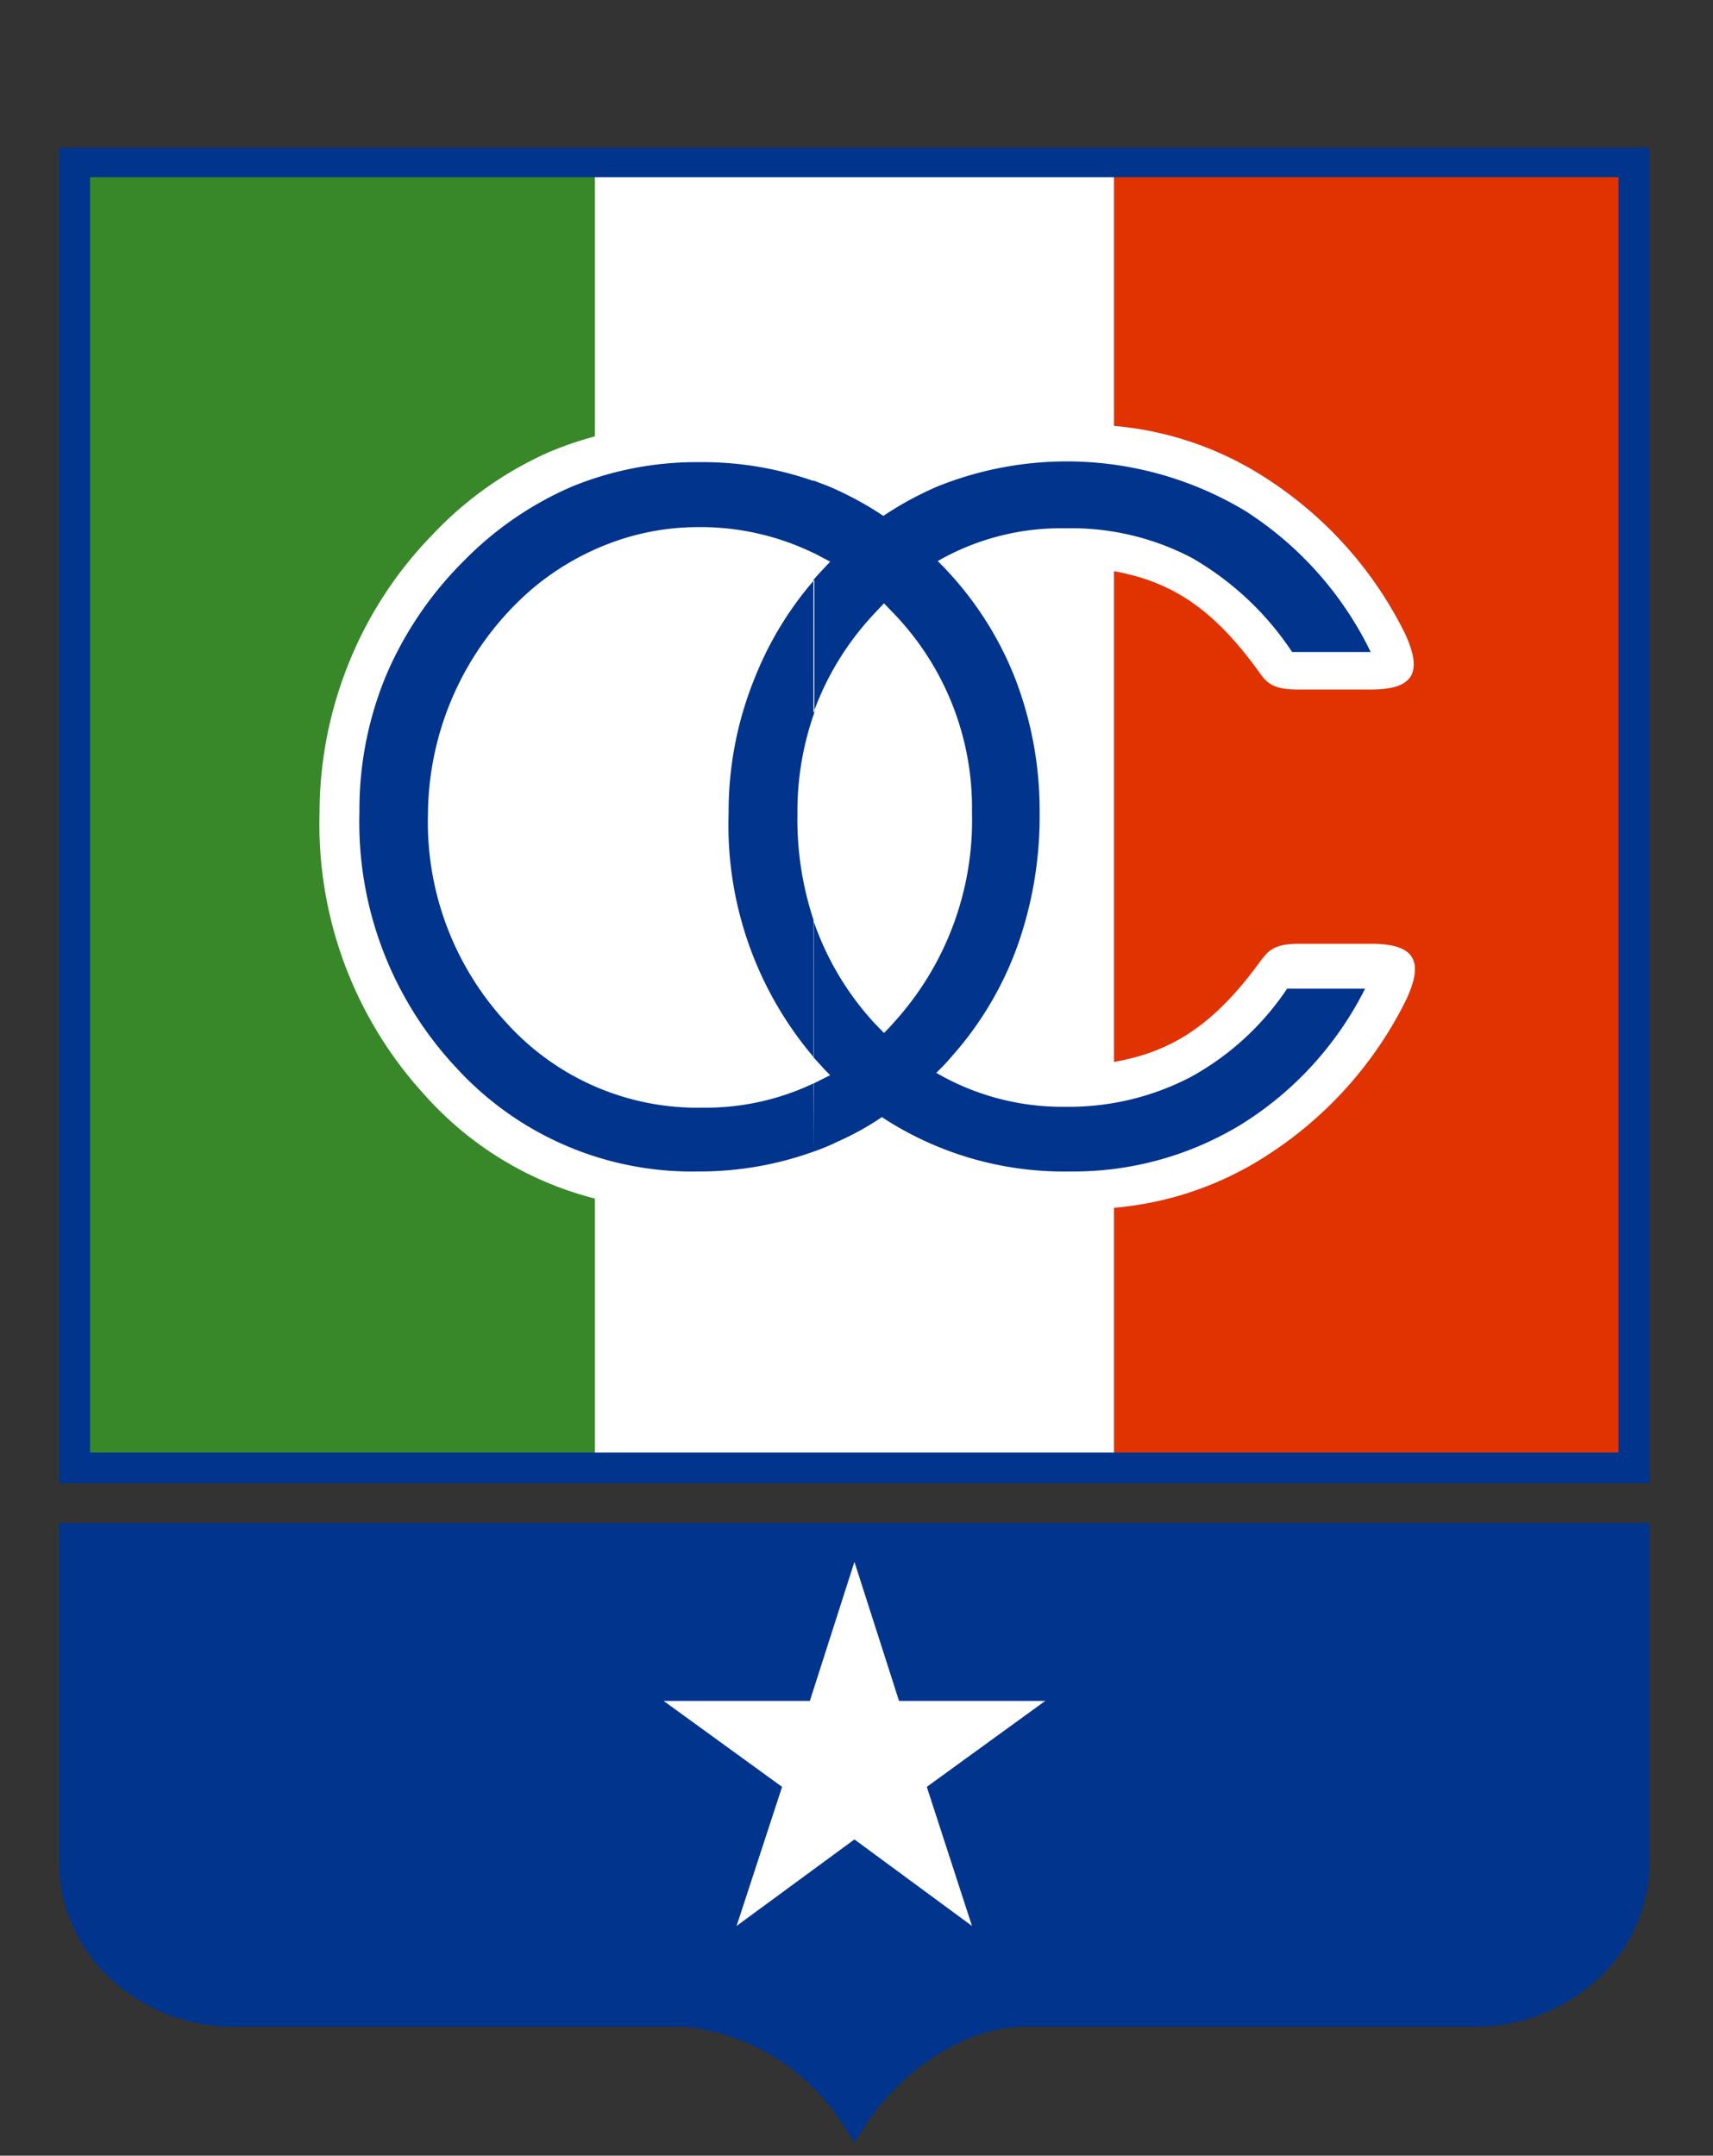 <svg id="Capa_1" data-name="Capa 1" xmlns="http://www.w3.org/2000/svg" viewBox="0 0 58 73"><rect x="0" y="0" width="58" height="73" fill="#333333" stroke="none"/><title>Assets</title><rect x="20.14" y="5.52" width="17.58" height="44.19" style="fill:#fff"/><rect x="2.53" y="5.52" width="17.61" height="44.19" style="fill:#38882a"/><rect x="37.72" y="5.52" width="17.61" height="44.19" style="fill:#e13202"/><path d="M35,36.15v-17c3.49,0,5.43.56,7.61,3.58.28.4.48.62,1.34.62h2.47c1.54,0,1.72-.66,1.15-1.9A13.24,13.24,0,0,0,43,16.28a11.25,11.25,0,0,0-6.34-1.9H23.24a11.78,11.78,0,0,0-4.65.93,12.17,12.17,0,0,0-3.93,2.78,13.36,13.36,0,0,0-2.84,4.34,13.55,13.55,0,0,0-1,5.09,13.57,13.57,0,0,0,3.55,9.55,11.5,11.5,0,0,0,8.8,3.87H36.88A11.25,11.25,0,0,0,43,39.06a13.24,13.24,0,0,0,4.61-5.2c.57-1.23.39-1.89-1.15-1.9H44c-.86,0-1.05.22-1.34.61C40.46,35.59,38.53,36.15,35,36.15Z" style="fill:#fff"/><path d="M2,5V50.23H55.85V5Zm52.8,1V49.19H3.05V6Z" style="fill:#00348d"/><path d="M2,51.58V63.07a5.37,5.37,0,0,0,1.62,3.82,6.09,6.09,0,0,0,4.29,1.74H23.16a7.24,7.24,0,0,1,5.33,3.24l.44.68.44-.68c.71-1.1,2.75-3.2,5.34-3.24H49.94a6.08,6.08,0,0,0,4.29-1.74,5.37,5.37,0,0,0,1.62-3.82V51.58Z" style="fill:#00348d"/><polygon points="28.93 52.89 30.44 57.6 35.39 57.6 31.38 60.51 32.91 65.22 28.93 62.29 24.94 65.22 26.48 60.51 22.47 57.6 27.42 57.6 28.93 52.89" style="fill:#fff"/><path d="M27.55,36.69l.56-.28-.18-.18-.39-.43V31.17a9.81,9.81,0,0,0,2.07,3.48l.32.33a4.63,4.63,0,0,0,.33-.35,10.17,10.17,0,0,0,2.65-7.13,9.49,9.49,0,0,0-2.73-6.81l-.25-.26-.3.32a9.7,9.7,0,0,0-2.09,3.39v-4.5c.18-.21.38-.42.57-.62l-.57-.3V16.27l.52.2a11.35,11.35,0,0,1,1.85,1,11.23,11.23,0,0,1,1.84-1,11.73,11.73,0,0,1,10.41.83,11.75,11.75,0,0,1,4.25,4.78H43.75a10.11,10.11,0,0,0-3.4-3.19,8.77,8.77,0,0,0-4.27-1A8.38,8.38,0,0,0,31.75,19a11.48,11.48,0,0,1,2.58,3.87,12.39,12.39,0,0,1,.87,4.64,13.08,13.08,0,0,1-.75,4.52,11.44,11.44,0,0,1-2.23,3.75c-.16.19-.34.38-.52.55a8.48,8.48,0,0,0,4.37,1.15,8.91,8.91,0,0,0,4.23-1,9.31,9.31,0,0,0,3.28-3h2.64a11.47,11.47,0,0,1-4.15,4.57,10.9,10.9,0,0,1-5.85,1.62,11.21,11.21,0,0,1-6.36-1.84,9.69,9.69,0,0,1-1.52.84,6.72,6.72,0,0,1-.8.33ZM14.49,27.56a10,10,0,0,0,2.68,7.1,8.7,8.7,0,0,0,6.61,2.85,8.51,8.51,0,0,0,3.76-.82V39a11.35,11.35,0,0,1-3.91.67,10.81,10.81,0,0,1-8.17-3.5,12.16,12.16,0,0,1-3.29-8.67,11.84,11.84,0,0,1,.9-4.62A12.21,12.21,0,0,1,15.7,19a11.5,11.5,0,0,1,3.66-2.52,11.14,11.14,0,0,1,4.31-.83,11.37,11.37,0,0,1,3.88.64v2.44a8.76,8.76,0,0,0-3.91-.88,8.47,8.47,0,0,0-3,.55A9,9,0,0,0,17.95,20a10.16,10.16,0,0,0-3.46,7.56ZM27.55,35.8V31.17A10.86,10.86,0,0,1,27,27.56a10,10,0,0,1,.57-3.42v-4.5a11.52,11.52,0,0,0-2,3.28,12,12,0,0,0-.9,4.62A12.13,12.13,0,0,0,27.55,35.8Z" style="fill:#00348d"/></svg>